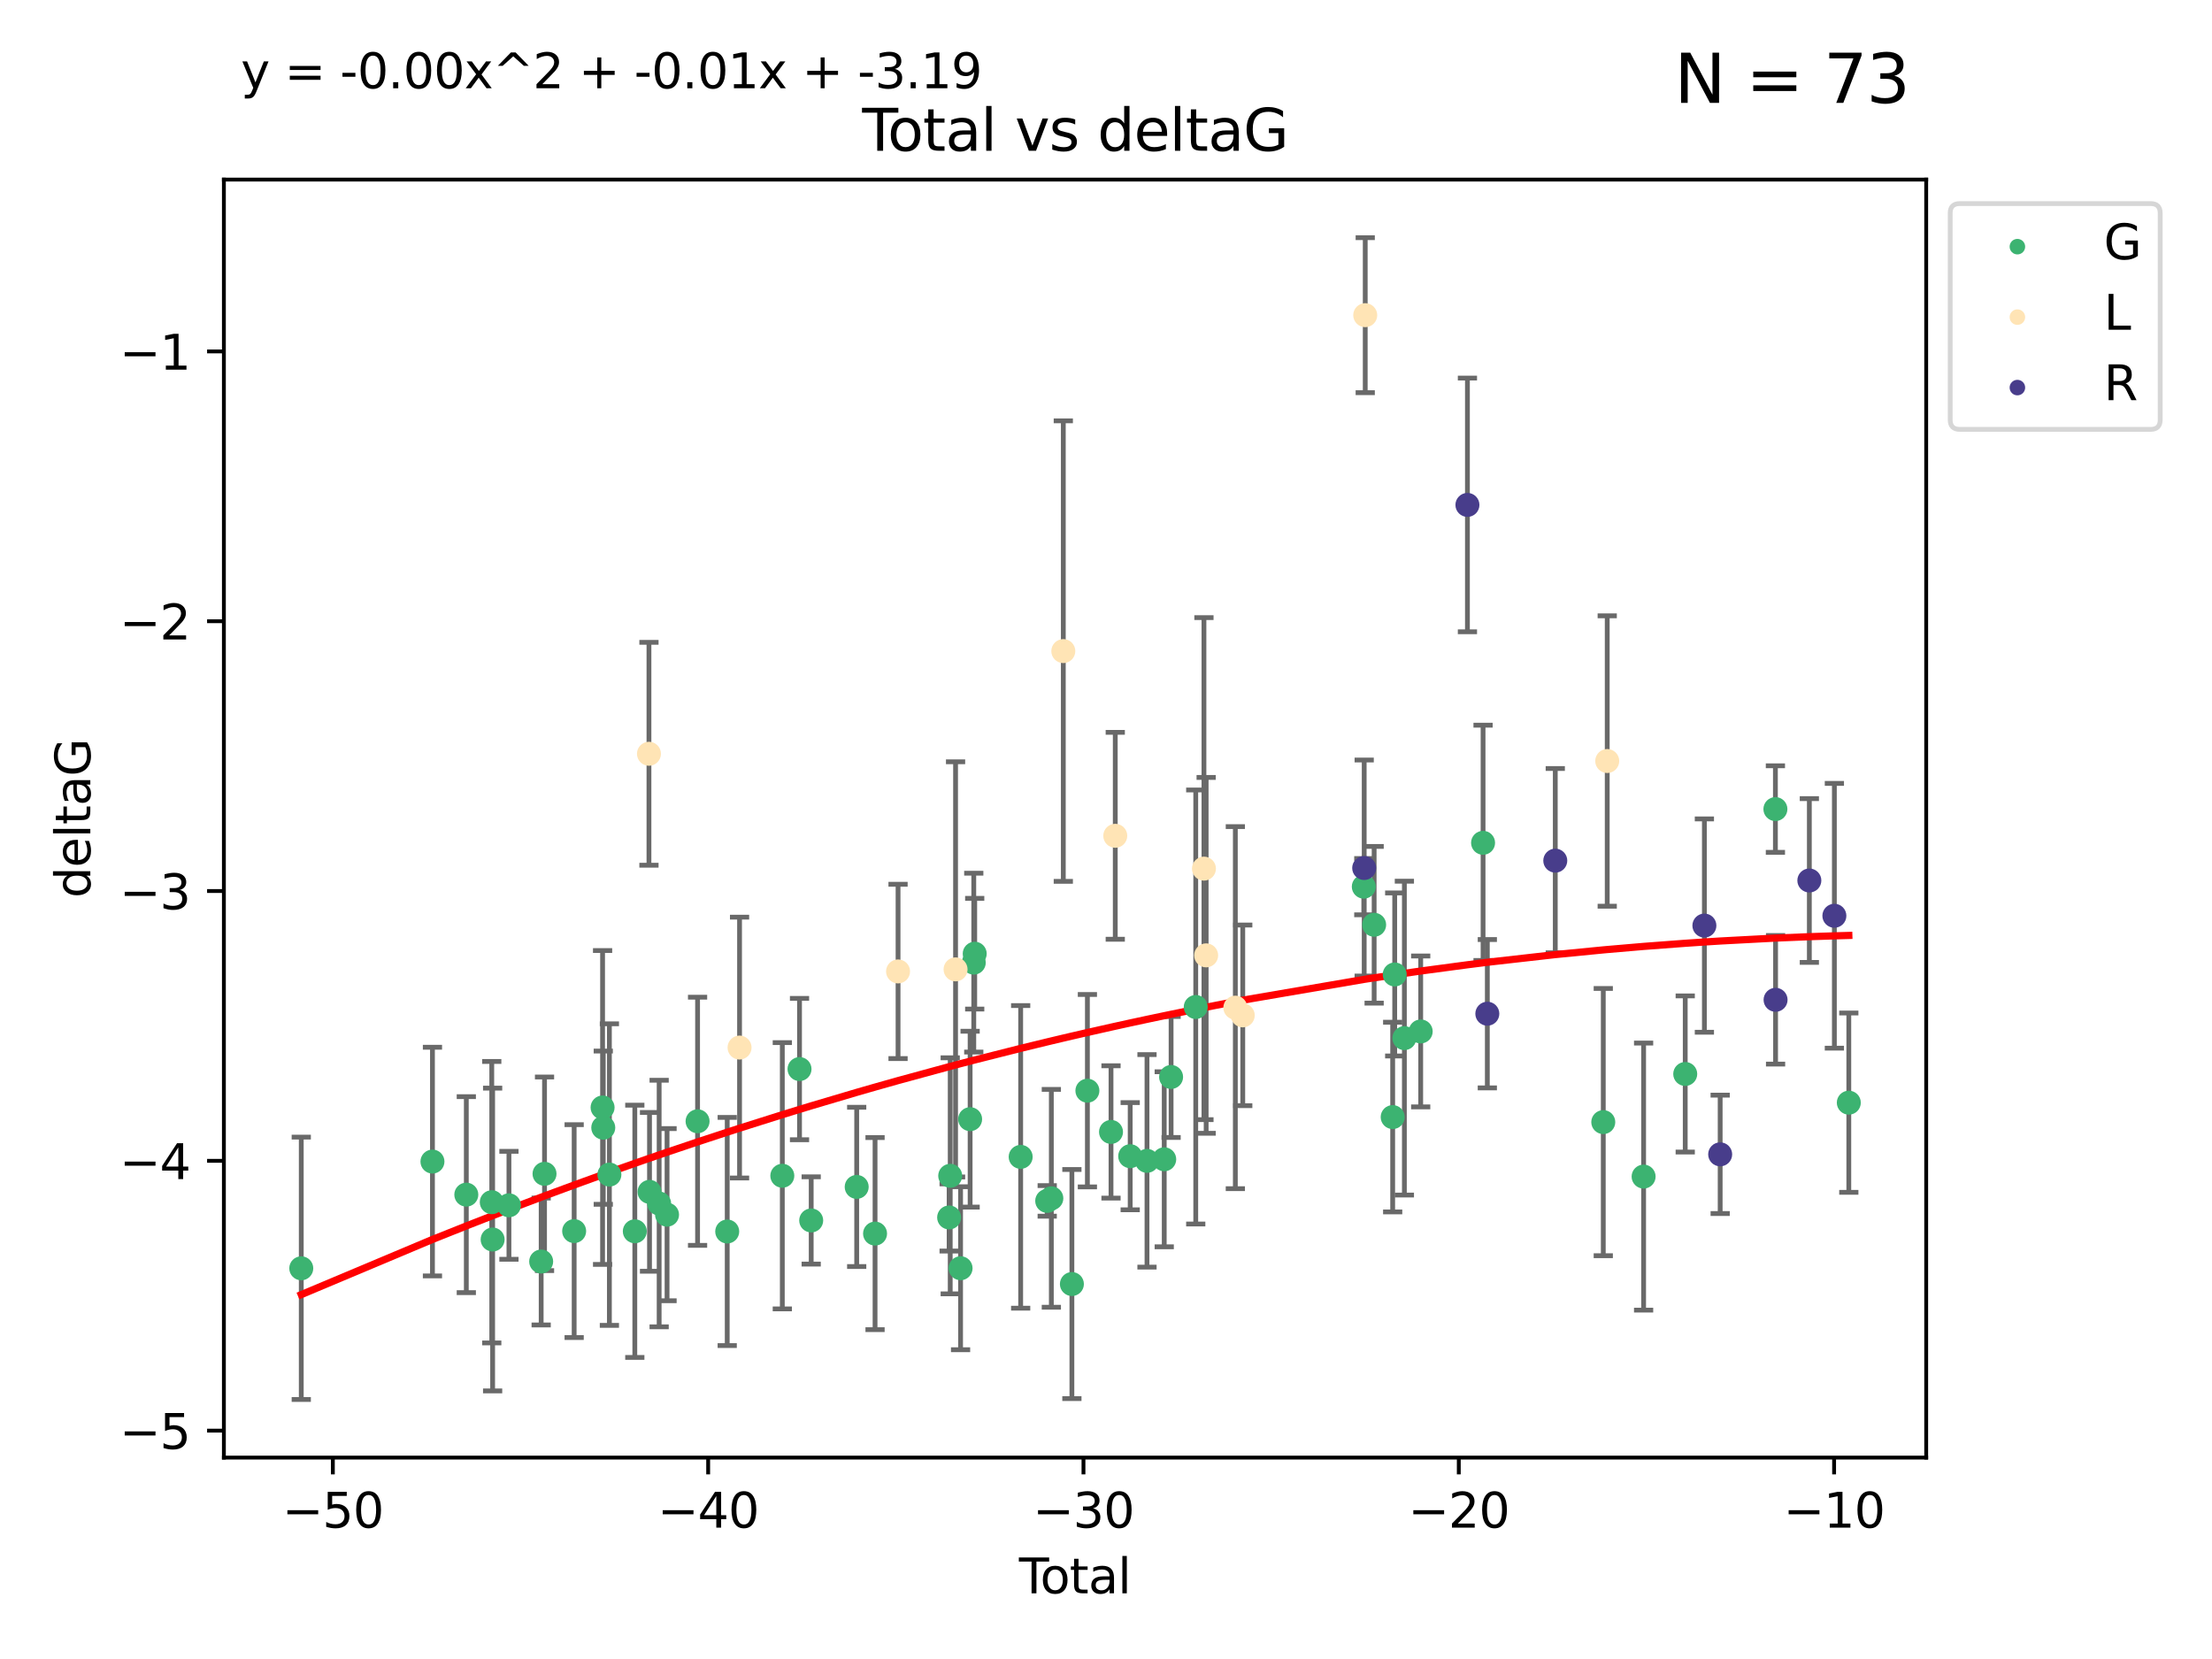 <?xml version="1.0" encoding="utf-8" standalone="no"?>
<!DOCTYPE svg PUBLIC "-//W3C//DTD SVG 1.1//EN"
  "http://www.w3.org/Graphics/SVG/1.1/DTD/svg11.dtd">
<svg xmlns:xlink="http://www.w3.org/1999/xlink" width="460.8pt" height="345.6pt" viewBox="0 0 460.8 345.6" xmlns="http://www.w3.org/2000/svg" version="1.1">
 <defs>
  <style type="text/css">*{stroke-linejoin: round; stroke-linecap: butt}</style>
 </defs>
 <g id="figure_1">
  <g id="patch_1">
   <path d="M 0 345.6 
L 460.8 345.6 
L 460.8 0 
L 0 0 
z
" style="fill: #ffffff"/>
  </g>
  <g id="axes_1">
   <g id="patch_2">
    <path d="M 46.64 303.64 
L 401.26 303.64 
L 401.26 37.411 
L 46.64 37.411 
z
" style="fill: #ffffff"/>
   </g>
   <g id="PathCollection_1">
    <defs>
     <path id="m599683831f" d="M 0 1.118 
C 0.297 1.118 0.581 1 0.791 0.791 
C 1 0.581 1.118 0.297 1.118 0 
C 1.118 -0.297 1 -0.581 0.791 -0.791 
C 0.581 -1 0.297 -1.118 0 -1.118 
C -0.297 -1.118 -0.581 -1 -0.791 -0.791 
C -1 -0.581 -1.118 -0.297 -1.118 0 
C -1.118 0.297 -1 0.581 -0.791 0.791 
C -0.581 1 -0.297 1.118 0 1.118 
z
" style="stroke: #3cb371"/>
    </defs>
    <g clip-path="url(#p83e2658b0d)">
     <use xlink:href="#m599683831f" x="62.759" y="264.211" style="fill: #3cb371; stroke: #3cb371"/>
     <use xlink:href="#m599683831f" x="90.088" y="241.977" style="fill: #3cb371; stroke: #3cb371"/>
     <use xlink:href="#m599683831f" x="97.141" y="248.867" style="fill: #3cb371; stroke: #3cb371"/>
     <use xlink:href="#m599683831f" x="102.444" y="250.439" style="fill: #3cb371; stroke: #3cb371"/>
     <use xlink:href="#m599683831f" x="102.624" y="258.214" style="fill: #3cb371; stroke: #3cb371"/>
     <use xlink:href="#m599683831f" x="106.022" y="251.085" style="fill: #3cb371; stroke: #3cb371"/>
     <use xlink:href="#m599683831f" x="112.735" y="262.794" style="fill: #3cb371; stroke: #3cb371"/>
     <use xlink:href="#m599683831f" x="113.435" y="244.528" style="fill: #3cb371; stroke: #3cb371"/>
     <use xlink:href="#m599683831f" x="119.607" y="256.46" style="fill: #3cb371; stroke: #3cb371"/>
     <use xlink:href="#m599683831f" x="125.529" y="230.708" style="fill: #3cb371; stroke: #3cb371"/>
     <use xlink:href="#m599683831f" x="125.672" y="234.918" style="fill: #3cb371; stroke: #3cb371"/>
     <use xlink:href="#m599683831f" x="126.948" y="244.688" style="fill: #3cb371; stroke: #3cb371"/>
     <use xlink:href="#m599683831f" x="132.243" y="256.501" style="fill: #3cb371; stroke: #3cb371"/>
     <use xlink:href="#m599683831f" x="135.307" y="248.288" style="fill: #3cb371; stroke: #3cb371"/>
     <use xlink:href="#m599683831f" x="137.313" y="250.718" style="fill: #3cb371; stroke: #3cb371"/>
     <use xlink:href="#m599683831f" x="138.958" y="253.04" style="fill: #3cb371; stroke: #3cb371"/>
     <use xlink:href="#m599683831f" x="145.317" y="233.582" style="fill: #3cb371; stroke: #3cb371"/>
     <use xlink:href="#m599683831f" x="151.493" y="256.544" style="fill: #3cb371; stroke: #3cb371"/>
     <use xlink:href="#m599683831f" x="162.97" y="244.932" style="fill: #3cb371; stroke: #3cb371"/>
     <use xlink:href="#m599683831f" x="166.554" y="222.706" style="fill: #3cb371; stroke: #3cb371"/>
     <use xlink:href="#m599683831f" x="168.987" y="254.242" style="fill: #3cb371; stroke: #3cb371"/>
     <use xlink:href="#m599683831f" x="178.465" y="247.256" style="fill: #3cb371; stroke: #3cb371"/>
     <use xlink:href="#m599683831f" x="182.29" y="256.98" style="fill: #3cb371; stroke: #3cb371"/>
     <use xlink:href="#m599683831f" x="197.722" y="253.618" style="fill: #3cb371; stroke: #3cb371"/>
     <use xlink:href="#m599683831f" x="197.948" y="244.944" style="fill: #3cb371; stroke: #3cb371"/>
     <use xlink:href="#m599683831f" x="200.104" y="264.195" style="fill: #3cb371; stroke: #3cb371"/>
     <use xlink:href="#m599683831f" x="202.094" y="233.143" style="fill: #3cb371; stroke: #3cb371"/>
     <use xlink:href="#m599683831f" x="202.854" y="200.532" style="fill: #3cb371; stroke: #3cb371"/>
     <use xlink:href="#m599683831f" x="203.051" y="198.674" style="fill: #3cb371; stroke: #3cb371"/>
     <use xlink:href="#m599683831f" x="212.624" y="240.998" style="fill: #3cb371; stroke: #3cb371"/>
     <use xlink:href="#m599683831f" x="218.152" y="250.169" style="fill: #3cb371; stroke: #3cb371"/>
     <use xlink:href="#m599683831f" x="219.014" y="249.632" style="fill: #3cb371; stroke: #3cb371"/>
     <use xlink:href="#m599683831f" x="223.296" y="267.488" style="fill: #3cb371; stroke: #3cb371"/>
     <use xlink:href="#m599683831f" x="226.525" y="227.211" style="fill: #3cb371; stroke: #3cb371"/>
     <use xlink:href="#m599683831f" x="231.444" y="235.802" style="fill: #3cb371; stroke: #3cb371"/>
     <use xlink:href="#m599683831f" x="235.441" y="240.857" style="fill: #3cb371; stroke: #3cb371"/>
     <use xlink:href="#m599683831f" x="238.94" y="241.829" style="fill: #3cb371; stroke: #3cb371"/>
     <use xlink:href="#m599683831f" x="242.531" y="241.5" style="fill: #3cb371; stroke: #3cb371"/>
     <use xlink:href="#m599683831f" x="243.96" y="224.353" style="fill: #3cb371; stroke: #3cb371"/>
     <use xlink:href="#m599683831f" x="249.096" y="209.777" style="fill: #3cb371; stroke: #3cb371"/>
     <use xlink:href="#m599683831f" x="284.105" y="184.709" style="fill: #3cb371; stroke: #3cb371"/>
     <use xlink:href="#m599683831f" x="286.259" y="192.646" style="fill: #3cb371; stroke: #3cb371"/>
     <use xlink:href="#m599683831f" x="290.12" y="232.706" style="fill: #3cb371; stroke: #3cb371"/>
     <use xlink:href="#m599683831f" x="290.544" y="202.998" style="fill: #3cb371; stroke: #3cb371"/>
     <use xlink:href="#m599683831f" x="292.558" y="216.26" style="fill: #3cb371; stroke: #3cb371"/>
     <use xlink:href="#m599683831f" x="295.957" y="214.869" style="fill: #3cb371; stroke: #3cb371"/>
     <use xlink:href="#m599683831f" x="308.95" y="175.575" style="fill: #3cb371; stroke: #3cb371"/>
     <use xlink:href="#m599683831f" x="333.992" y="233.754" style="fill: #3cb371; stroke: #3cb371"/>
     <use xlink:href="#m599683831f" x="342.394" y="245.104" style="fill: #3cb371; stroke: #3cb371"/>
     <use xlink:href="#m599683831f" x="351.064" y="223.728" style="fill: #3cb371; stroke: #3cb371"/>
     <use xlink:href="#m599683831f" x="369.849" y="168.546" style="fill: #3cb371; stroke: #3cb371"/>
     <use xlink:href="#m599683831f" x="385.141" y="229.707" style="fill: #3cb371; stroke: #3cb371"/>
    </g>
   </g>
   <g id="PathCollection_2">
    <defs>
     <path id="m08b5e608b4" d="M 0 1.118 
C 0.297 1.118 0.581 1 0.791 0.791 
C 1 0.581 1.118 0.297 1.118 0 
C 1.118 -0.297 1 -0.581 0.791 -0.791 
C 0.581 -1 0.297 -1.118 0 -1.118 
C -0.297 -1.118 -0.581 -1 -0.791 -0.791 
C -1 -0.581 -1.118 -0.297 -1.118 0 
C -1.118 0.297 -1 0.581 -0.791 0.791 
C -0.581 1 -0.297 1.118 0 1.118 
z
" style="stroke: #ffe4b5"/>
    </defs>
    <g clip-path="url(#p83e2658b0d)">
     <use xlink:href="#m08b5e608b4" x="135.189" y="157.025" style="fill: #ffe4b5; stroke: #ffe4b5"/>
     <use xlink:href="#m08b5e608b4" x="154.063" y="218.228" style="fill: #ffe4b5; stroke: #ffe4b5"/>
     <use xlink:href="#m08b5e608b4" x="187.081" y="202.366" style="fill: #ffe4b5; stroke: #ffe4b5"/>
     <use xlink:href="#m08b5e608b4" x="199.062" y="201.939" style="fill: #ffe4b5; stroke: #ffe4b5"/>
     <use xlink:href="#m08b5e608b4" x="221.507" y="135.635" style="fill: #ffe4b5; stroke: #ffe4b5"/>
     <use xlink:href="#m08b5e608b4" x="232.33" y="174.111" style="fill: #ffe4b5; stroke: #ffe4b5"/>
     <use xlink:href="#m08b5e608b4" x="250.804" y="180.95" style="fill: #ffe4b5; stroke: #ffe4b5"/>
     <use xlink:href="#m08b5e608b4" x="251.264" y="199.02" style="fill: #ffe4b5; stroke: #ffe4b5"/>
     <use xlink:href="#m08b5e608b4" x="257.344" y="209.912" style="fill: #ffe4b5; stroke: #ffe4b5"/>
     <use xlink:href="#m08b5e608b4" x="258.889" y="211.518" style="fill: #ffe4b5; stroke: #ffe4b5"/>
     <use xlink:href="#m08b5e608b4" x="284.403" y="65.657" style="fill: #ffe4b5; stroke: #ffe4b5"/>
     <use xlink:href="#m08b5e608b4" x="334.815" y="158.534" style="fill: #ffe4b5; stroke: #ffe4b5"/>
    </g>
   </g>
   <g id="PathCollection_3">
    <defs>
     <path id="m344258506e" d="M 0 1.118 
C 0.297 1.118 0.581 1 0.791 0.791 
C 1 0.581 1.118 0.297 1.118 0 
C 1.118 -0.297 1 -0.581 0.791 -0.791 
C 0.581 -1 0.297 -1.118 0 -1.118 
C -0.297 -1.118 -0.581 -1 -0.791 -0.791 
C -1 -0.581 -1.118 -0.297 -1.118 0 
C -1.118 0.297 -1 0.581 -0.791 0.791 
C -0.581 1 -0.297 1.118 0 1.118 
z
" style="stroke: #483d8b"/>
    </defs>
    <g clip-path="url(#p83e2658b0d)">
     <use xlink:href="#m344258506e" x="284.186" y="180.82" style="fill: #483d8b; stroke: #483d8b"/>
     <use xlink:href="#m344258506e" x="305.692" y="105.183" style="fill: #483d8b; stroke: #483d8b"/>
     <use xlink:href="#m344258506e" x="309.838" y="211.175" style="fill: #483d8b; stroke: #483d8b"/>
     <use xlink:href="#m344258506e" x="323.993" y="179.288" style="fill: #483d8b; stroke: #483d8b"/>
     <use xlink:href="#m344258506e" x="355.055" y="192.814" style="fill: #483d8b; stroke: #483d8b"/>
     <use xlink:href="#m344258506e" x="358.343" y="240.47" style="fill: #483d8b; stroke: #483d8b"/>
     <use xlink:href="#m344258506e" x="369.885" y="208.278" style="fill: #483d8b; stroke: #483d8b"/>
     <use xlink:href="#m344258506e" x="376.92" y="183.424" style="fill: #483d8b; stroke: #483d8b"/>
     <use xlink:href="#m344258506e" x="382.134" y="190.772" style="fill: #483d8b; stroke: #483d8b"/>
    </g>
   </g>
   <g id="matplotlib.axis_1">
    <g id="xtick_1">
     <g id="line2d_1">
      <defs>
       <path id="mc25643f99a" d="M 0 0 
L 0 3.5 
" style="stroke: #000000; stroke-width: 0.8"/>
      </defs>
      <g>
       <use xlink:href="#mc25643f99a" x="69.339" y="303.64" style="stroke: #000000; stroke-width: 0.8"/>
      </g>
     </g>
     <g id="text_1">
      <!-- −50 -->
      <g transform="translate(58.787 318.238)scale(0.1 -0.1)">
       <defs>
        <path id="DejaVuSans-2212" d="M 678 2272 
L 4684 2272 
L 4684 1741 
L 678 1741 
L 678 2272 
z
" transform="scale(0.016)"/>
        <path id="DejaVuSans-35" d="M 691 4666 
L 3169 4666 
L 3169 4134 
L 1269 4134 
L 1269 2991 
Q 1406 3038 1543 3061 
Q 1681 3084 1819 3084 
Q 2600 3084 3056 2656 
Q 3513 2228 3513 1497 
Q 3513 744 3044 326 
Q 2575 -91 1722 -91 
Q 1428 -91 1123 -41 
Q 819 9 494 109 
L 494 744 
Q 775 591 1075 516 
Q 1375 441 1709 441 
Q 2250 441 2565 725 
Q 2881 1009 2881 1497 
Q 2881 1984 2565 2268 
Q 2250 2553 1709 2553 
Q 1456 2553 1204 2497 
Q 953 2441 691 2322 
L 691 4666 
z
" transform="scale(0.016)"/>
        <path id="DejaVuSans-30" d="M 2034 4250 
Q 1547 4250 1301 3770 
Q 1056 3291 1056 2328 
Q 1056 1369 1301 889 
Q 1547 409 2034 409 
Q 2525 409 2770 889 
Q 3016 1369 3016 2328 
Q 3016 3291 2770 3770 
Q 2525 4250 2034 4250 
z
M 2034 4750 
Q 2819 4750 3233 4129 
Q 3647 3509 3647 2328 
Q 3647 1150 3233 529 
Q 2819 -91 2034 -91 
Q 1250 -91 836 529 
Q 422 1150 422 2328 
Q 422 3509 836 4129 
Q 1250 4750 2034 4750 
z
" transform="scale(0.016)"/>
       </defs>
       <use xlink:href="#DejaVuSans-2212"/>
       <use xlink:href="#DejaVuSans-35" x="83.789"/>
       <use xlink:href="#DejaVuSans-30" x="147.412"/>
      </g>
     </g>
    </g>
    <g id="xtick_2">
     <g id="line2d_2">
      <g>
       <use xlink:href="#mc25643f99a" x="147.523" y="303.64" style="stroke: #000000; stroke-width: 0.8"/>
      </g>
     </g>
     <g id="text_2">
      <!-- −40 -->
      <g transform="translate(136.971 318.238)scale(0.1 -0.1)">
       <defs>
        <path id="DejaVuSans-34" d="M 2419 4116 
L 825 1625 
L 2419 1625 
L 2419 4116 
z
M 2253 4666 
L 3047 4666 
L 3047 1625 
L 3713 1625 
L 3713 1100 
L 3047 1100 
L 3047 0 
L 2419 0 
L 2419 1100 
L 313 1100 
L 313 1709 
L 2253 4666 
z
" transform="scale(0.016)"/>
       </defs>
       <use xlink:href="#DejaVuSans-2212"/>
       <use xlink:href="#DejaVuSans-34" x="83.789"/>
       <use xlink:href="#DejaVuSans-30" x="147.412"/>
      </g>
     </g>
    </g>
    <g id="xtick_3">
     <g id="line2d_3">
      <g>
       <use xlink:href="#mc25643f99a" x="225.708" y="303.64" style="stroke: #000000; stroke-width: 0.8"/>
      </g>
     </g>
     <g id="text_3">
      <!-- −30 -->
      <g transform="translate(215.155 318.238)scale(0.1 -0.1)">
       <defs>
        <path id="DejaVuSans-33" d="M 2597 2516 
Q 3050 2419 3304 2112 
Q 3559 1806 3559 1356 
Q 3559 666 3084 287 
Q 2609 -91 1734 -91 
Q 1441 -91 1130 -33 
Q 819 25 488 141 
L 488 750 
Q 750 597 1062 519 
Q 1375 441 1716 441 
Q 2309 441 2620 675 
Q 2931 909 2931 1356 
Q 2931 1769 2642 2001 
Q 2353 2234 1838 2234 
L 1294 2234 
L 1294 2753 
L 1863 2753 
Q 2328 2753 2575 2939 
Q 2822 3125 2822 3475 
Q 2822 3834 2567 4026 
Q 2313 4219 1838 4219 
Q 1578 4219 1281 4162 
Q 984 4106 628 3988 
L 628 4550 
Q 988 4650 1302 4700 
Q 1616 4750 1894 4750 
Q 2613 4750 3031 4423 
Q 3450 4097 3450 3541 
Q 3450 3153 3228 2886 
Q 3006 2619 2597 2516 
z
" transform="scale(0.016)"/>
       </defs>
       <use xlink:href="#DejaVuSans-2212"/>
       <use xlink:href="#DejaVuSans-33" x="83.789"/>
       <use xlink:href="#DejaVuSans-30" x="147.412"/>
      </g>
     </g>
    </g>
    <g id="xtick_4">
     <g id="line2d_4">
      <g>
       <use xlink:href="#mc25643f99a" x="303.892" y="303.64" style="stroke: #000000; stroke-width: 0.8"/>
      </g>
     </g>
     <g id="text_4">
      <!-- −20 -->
      <g transform="translate(293.34 318.238)scale(0.1 -0.1)">
       <defs>
        <path id="DejaVuSans-32" d="M 1228 531 
L 3431 531 
L 3431 0 
L 469 0 
L 469 531 
Q 828 903 1448 1529 
Q 2069 2156 2228 2338 
Q 2531 2678 2651 2914 
Q 2772 3150 2772 3378 
Q 2772 3750 2511 3984 
Q 2250 4219 1831 4219 
Q 1534 4219 1204 4116 
Q 875 4013 500 3803 
L 500 4441 
Q 881 4594 1212 4672 
Q 1544 4750 1819 4750 
Q 2544 4750 2975 4387 
Q 3406 4025 3406 3419 
Q 3406 3131 3298 2873 
Q 3191 2616 2906 2266 
Q 2828 2175 2409 1742 
Q 1991 1309 1228 531 
z
" transform="scale(0.016)"/>
       </defs>
       <use xlink:href="#DejaVuSans-2212"/>
       <use xlink:href="#DejaVuSans-32" x="83.789"/>
       <use xlink:href="#DejaVuSans-30" x="147.412"/>
      </g>
     </g>
    </g>
    <g id="xtick_5">
     <g id="line2d_5">
      <g>
       <use xlink:href="#mc25643f99a" x="382.076" y="303.64" style="stroke: #000000; stroke-width: 0.8"/>
      </g>
     </g>
     <g id="text_5">
      <!-- −10 -->
      <g transform="translate(371.524 318.238)scale(0.1 -0.1)">
       <defs>
        <path id="DejaVuSans-31" d="M 794 531 
L 1825 531 
L 1825 4091 
L 703 3866 
L 703 4441 
L 1819 4666 
L 2450 4666 
L 2450 531 
L 3481 531 
L 3481 0 
L 794 0 
L 794 531 
z
" transform="scale(0.016)"/>
       </defs>
       <use xlink:href="#DejaVuSans-2212"/>
       <use xlink:href="#DejaVuSans-31" x="83.789"/>
       <use xlink:href="#DejaVuSans-30" x="147.412"/>
      </g>
     </g>
    </g>
    <g id="text_6">
     <!-- Total -->
     <g transform="translate(212.273 331.917)scale(0.1 -0.1)">
      <defs>
       <path id="DejaVuSans-54" d="M -19 4666 
L 3928 4666 
L 3928 4134 
L 2272 4134 
L 2272 0 
L 1638 0 
L 1638 4134 
L -19 4134 
L -19 4666 
z
" transform="scale(0.016)"/>
       <path id="DejaVuSans-6f" d="M 1959 3097 
Q 1497 3097 1228 2736 
Q 959 2375 959 1747 
Q 959 1119 1226 758 
Q 1494 397 1959 397 
Q 2419 397 2687 759 
Q 2956 1122 2956 1747 
Q 2956 2369 2687 2733 
Q 2419 3097 1959 3097 
z
M 1959 3584 
Q 2709 3584 3137 3096 
Q 3566 2609 3566 1747 
Q 3566 888 3137 398 
Q 2709 -91 1959 -91 
Q 1206 -91 779 398 
Q 353 888 353 1747 
Q 353 2609 779 3096 
Q 1206 3584 1959 3584 
z
" transform="scale(0.016)"/>
       <path id="DejaVuSans-74" d="M 1172 4494 
L 1172 3500 
L 2356 3500 
L 2356 3053 
L 1172 3053 
L 1172 1153 
Q 1172 725 1289 603 
Q 1406 481 1766 481 
L 2356 481 
L 2356 0 
L 1766 0 
Q 1100 0 847 248 
Q 594 497 594 1153 
L 594 3053 
L 172 3053 
L 172 3500 
L 594 3500 
L 594 4494 
L 1172 4494 
z
" transform="scale(0.016)"/>
       <path id="DejaVuSans-61" d="M 2194 1759 
Q 1497 1759 1228 1600 
Q 959 1441 959 1056 
Q 959 750 1161 570 
Q 1363 391 1709 391 
Q 2188 391 2477 730 
Q 2766 1069 2766 1631 
L 2766 1759 
L 2194 1759 
z
M 3341 1997 
L 3341 0 
L 2766 0 
L 2766 531 
Q 2569 213 2275 61 
Q 1981 -91 1556 -91 
Q 1019 -91 701 211 
Q 384 513 384 1019 
Q 384 1609 779 1909 
Q 1175 2209 1959 2209 
L 2766 2209 
L 2766 2266 
Q 2766 2663 2505 2880 
Q 2244 3097 1772 3097 
Q 1472 3097 1187 3025 
Q 903 2953 641 2809 
L 641 3341 
Q 956 3463 1253 3523 
Q 1550 3584 1831 3584 
Q 2591 3584 2966 3190 
Q 3341 2797 3341 1997 
z
" transform="scale(0.016)"/>
       <path id="DejaVuSans-6c" d="M 603 4863 
L 1178 4863 
L 1178 0 
L 603 0 
L 603 4863 
z
" transform="scale(0.016)"/>
      </defs>
      <use xlink:href="#DejaVuSans-54"/>
      <use xlink:href="#DejaVuSans-6f" x="44.084"/>
      <use xlink:href="#DejaVuSans-74" x="105.266"/>
      <use xlink:href="#DejaVuSans-61" x="144.475"/>
      <use xlink:href="#DejaVuSans-6c" x="205.754"/>
     </g>
    </g>
   </g>
   <g id="matplotlib.axis_2">
    <g id="ytick_1">
     <g id="line2d_6">
      <defs>
       <path id="m1ccd5dbe09" d="M 0 0 
L -3.5 0 
" style="stroke: #000000; stroke-width: 0.8"/>
      </defs>
      <g>
       <use xlink:href="#m1ccd5dbe09" x="46.64" y="298.025" style="stroke: #000000; stroke-width: 0.8"/>
      </g>
     </g>
     <g id="text_7">
      <!-- −5 -->
      <g transform="translate(24.898 301.824)scale(0.1 -0.1)">
       <use xlink:href="#DejaVuSans-2212"/>
       <use xlink:href="#DejaVuSans-35" x="83.789"/>
      </g>
     </g>
    </g>
    <g id="ytick_2">
     <g id="line2d_7">
      <g>
       <use xlink:href="#m1ccd5dbe09" x="46.64" y="241.82" style="stroke: #000000; stroke-width: 0.8"/>
      </g>
     </g>
     <g id="text_8">
      <!-- −4 -->
      <g transform="translate(24.898 245.619)scale(0.1 -0.1)">
       <use xlink:href="#DejaVuSans-2212"/>
       <use xlink:href="#DejaVuSans-34" x="83.789"/>
      </g>
     </g>
    </g>
    <g id="ytick_3">
     <g id="line2d_8">
      <g>
       <use xlink:href="#m1ccd5dbe09" x="46.64" y="185.616" style="stroke: #000000; stroke-width: 0.8"/>
      </g>
     </g>
     <g id="text_9">
      <!-- −3 -->
      <g transform="translate(24.898 189.415)scale(0.1 -0.1)">
       <use xlink:href="#DejaVuSans-2212"/>
       <use xlink:href="#DejaVuSans-33" x="83.789"/>
      </g>
     </g>
    </g>
    <g id="ytick_4">
     <g id="line2d_9">
      <g>
       <use xlink:href="#m1ccd5dbe09" x="46.64" y="129.411" style="stroke: #000000; stroke-width: 0.8"/>
      </g>
     </g>
     <g id="text_10">
      <!-- −2 -->
      <g transform="translate(24.898 133.21)scale(0.1 -0.1)">
       <use xlink:href="#DejaVuSans-2212"/>
       <use xlink:href="#DejaVuSans-32" x="83.789"/>
      </g>
     </g>
    </g>
    <g id="ytick_5">
     <g id="line2d_10">
      <g>
       <use xlink:href="#m1ccd5dbe09" x="46.64" y="73.207" style="stroke: #000000; stroke-width: 0.8"/>
      </g>
     </g>
     <g id="text_11">
      <!-- −1 -->
      <g transform="translate(24.898 77.006)scale(0.1 -0.1)">
       <use xlink:href="#DejaVuSans-2212"/>
       <use xlink:href="#DejaVuSans-31" x="83.789"/>
      </g>
     </g>
    </g>
    <g id="text_12">
     <!-- deltaG -->
     <g transform="translate(18.818 187.064)rotate(-90)scale(0.1 -0.1)">
      <defs>
       <path id="DejaVuSans-64" d="M 2906 2969 
L 2906 4863 
L 3481 4863 
L 3481 0 
L 2906 0 
L 2906 525 
Q 2725 213 2448 61 
Q 2172 -91 1784 -91 
Q 1150 -91 751 415 
Q 353 922 353 1747 
Q 353 2572 751 3078 
Q 1150 3584 1784 3584 
Q 2172 3584 2448 3432 
Q 2725 3281 2906 2969 
z
M 947 1747 
Q 947 1113 1208 752 
Q 1469 391 1925 391 
Q 2381 391 2643 752 
Q 2906 1113 2906 1747 
Q 2906 2381 2643 2742 
Q 2381 3103 1925 3103 
Q 1469 3103 1208 2742 
Q 947 2381 947 1747 
z
" transform="scale(0.016)"/>
       <path id="DejaVuSans-65" d="M 3597 1894 
L 3597 1613 
L 953 1613 
Q 991 1019 1311 708 
Q 1631 397 2203 397 
Q 2534 397 2845 478 
Q 3156 559 3463 722 
L 3463 178 
Q 3153 47 2828 -22 
Q 2503 -91 2169 -91 
Q 1331 -91 842 396 
Q 353 884 353 1716 
Q 353 2575 817 3079 
Q 1281 3584 2069 3584 
Q 2775 3584 3186 3129 
Q 3597 2675 3597 1894 
z
M 3022 2063 
Q 3016 2534 2758 2815 
Q 2500 3097 2075 3097 
Q 1594 3097 1305 2825 
Q 1016 2553 972 2059 
L 3022 2063 
z
" transform="scale(0.016)"/>
       <path id="DejaVuSans-47" d="M 3809 666 
L 3809 1919 
L 2778 1919 
L 2778 2438 
L 4434 2438 
L 4434 434 
Q 4069 175 3628 42 
Q 3188 -91 2688 -91 
Q 1594 -91 976 548 
Q 359 1188 359 2328 
Q 359 3472 976 4111 
Q 1594 4750 2688 4750 
Q 3144 4750 3555 4637 
Q 3966 4525 4313 4306 
L 4313 3634 
Q 3963 3931 3569 4081 
Q 3175 4231 2741 4231 
Q 1884 4231 1454 3753 
Q 1025 3275 1025 2328 
Q 1025 1384 1454 906 
Q 1884 428 2741 428 
Q 3075 428 3337 486 
Q 3600 544 3809 666 
z
" transform="scale(0.016)"/>
      </defs>
      <use xlink:href="#DejaVuSans-64"/>
      <use xlink:href="#DejaVuSans-65" x="63.477"/>
      <use xlink:href="#DejaVuSans-6c" x="125"/>
      <use xlink:href="#DejaVuSans-74" x="152.783"/>
      <use xlink:href="#DejaVuSans-61" x="191.992"/>
      <use xlink:href="#DejaVuSans-47" x="253.271"/>
     </g>
    </g>
   </g>
   <g id="LineCollection_1">
    <path d="M 62.759 291.539 
L 62.759 236.883 
" clip-path="url(#p83e2658b0d)" style="fill: none; stroke: #696969"/>
    <path d="M 90.088 265.793 
L 90.088 218.161 
" clip-path="url(#p83e2658b0d)" style="fill: none; stroke: #696969"/>
    <path d="M 97.141 269.281 
L 97.141 228.452 
" clip-path="url(#p83e2658b0d)" style="fill: none; stroke: #696969"/>
    <path d="M 102.444 279.753 
L 102.444 221.124 
" clip-path="url(#p83e2658b0d)" style="fill: none; stroke: #696969"/>
    <path d="M 102.624 289.751 
L 102.624 226.677 
" clip-path="url(#p83e2658b0d)" style="fill: none; stroke: #696969"/>
    <path d="M 106.022 262.33 
L 106.022 239.841 
" clip-path="url(#p83e2658b0d)" style="fill: none; stroke: #696969"/>
    <path d="M 112.735 276.015 
L 112.735 249.574 
" clip-path="url(#p83e2658b0d)" style="fill: none; stroke: #696969"/>
    <path d="M 113.435 264.693 
L 113.435 224.362 
" clip-path="url(#p83e2658b0d)" style="fill: none; stroke: #696969"/>
    <path d="M 119.607 278.634 
L 119.607 234.286 
" clip-path="url(#p83e2658b0d)" style="fill: none; stroke: #696969"/>
    <path d="M 125.529 263.399 
L 125.529 198.017 
" clip-path="url(#p83e2658b0d)" style="fill: none; stroke: #696969"/>
    <path d="M 125.672 250.882 
L 125.672 218.955 
" clip-path="url(#p83e2658b0d)" style="fill: none; stroke: #696969"/>
    <path d="M 126.948 276.098 
L 126.948 213.277 
" clip-path="url(#p83e2658b0d)" style="fill: none; stroke: #696969"/>
    <path d="M 132.243 282.774 
L 132.243 230.227 
" clip-path="url(#p83e2658b0d)" style="fill: none; stroke: #696969"/>
    <path d="M 135.307 264.827 
L 135.307 231.749 
" clip-path="url(#p83e2658b0d)" style="fill: none; stroke: #696969"/>
    <path d="M 137.313 276.399 
L 137.313 225.037 
" clip-path="url(#p83e2658b0d)" style="fill: none; stroke: #696969"/>
    <path d="M 138.958 270.972 
L 138.958 235.108 
" clip-path="url(#p83e2658b0d)" style="fill: none; stroke: #696969"/>
    <path d="M 145.317 259.432 
L 145.317 207.732 
" clip-path="url(#p83e2658b0d)" style="fill: none; stroke: #696969"/>
    <path d="M 151.493 280.306 
L 151.493 232.782 
" clip-path="url(#p83e2658b0d)" style="fill: none; stroke: #696969"/>
    <path d="M 162.97 272.666 
L 162.97 217.197 
" clip-path="url(#p83e2658b0d)" style="fill: none; stroke: #696969"/>
    <path d="M 166.554 237.43 
L 166.554 207.982 
" clip-path="url(#p83e2658b0d)" style="fill: none; stroke: #696969"/>
    <path d="M 168.987 263.33 
L 168.987 245.154 
" clip-path="url(#p83e2658b0d)" style="fill: none; stroke: #696969"/>
    <path d="M 178.465 263.844 
L 178.465 230.668 
" clip-path="url(#p83e2658b0d)" style="fill: none; stroke: #696969"/>
    <path d="M 182.29 276.986 
L 182.29 236.974 
" clip-path="url(#p83e2658b0d)" style="fill: none; stroke: #696969"/>
    <path d="M 197.722 260.616 
L 197.722 246.62 
" clip-path="url(#p83e2658b0d)" style="fill: none; stroke: #696969"/>
    <path d="M 197.948 269.529 
L 197.948 220.359 
" clip-path="url(#p83e2658b0d)" style="fill: none; stroke: #696969"/>
    <path d="M 200.104 281.174 
L 200.104 247.216 
" clip-path="url(#p83e2658b0d)" style="fill: none; stroke: #696969"/>
    <path d="M 202.094 251.462 
L 202.094 214.823 
" clip-path="url(#p83e2658b0d)" style="fill: none; stroke: #696969"/>
    <path d="M 202.854 219.162 
L 202.854 181.902 
" clip-path="url(#p83e2658b0d)" style="fill: none; stroke: #696969"/>
    <path d="M 203.051 210.202 
L 203.051 187.145 
" clip-path="url(#p83e2658b0d)" style="fill: none; stroke: #696969"/>
    <path d="M 212.624 272.518 
L 212.624 209.478 
" clip-path="url(#p83e2658b0d)" style="fill: none; stroke: #696969"/>
    <path d="M 218.152 253.352 
L 218.152 246.986 
" clip-path="url(#p83e2658b0d)" style="fill: none; stroke: #696969"/>
    <path d="M 219.014 272.322 
L 219.014 226.942 
" clip-path="url(#p83e2658b0d)" style="fill: none; stroke: #696969"/>
    <path d="M 223.296 291.352 
L 223.296 243.624 
" clip-path="url(#p83e2658b0d)" style="fill: none; stroke: #696969"/>
    <path d="M 226.525 247.256 
L 226.525 207.167 
" clip-path="url(#p83e2658b0d)" style="fill: none; stroke: #696969"/>
    <path d="M 231.444 249.585 
L 231.444 222.019 
" clip-path="url(#p83e2658b0d)" style="fill: none; stroke: #696969"/>
    <path d="M 235.441 252.021 
L 235.441 229.693 
" clip-path="url(#p83e2658b0d)" style="fill: none; stroke: #696969"/>
    <path d="M 238.94 263.966 
L 238.94 219.693 
" clip-path="url(#p83e2658b0d)" style="fill: none; stroke: #696969"/>
    <path d="M 242.531 259.732 
L 242.531 223.267 
" clip-path="url(#p83e2658b0d)" style="fill: none; stroke: #696969"/>
    <path d="M 243.96 236.958 
L 243.96 211.748 
" clip-path="url(#p83e2658b0d)" style="fill: none; stroke: #696969"/>
    <path d="M 249.096 254.983 
L 249.096 164.571 
" clip-path="url(#p83e2658b0d)" style="fill: none; stroke: #696969"/>
    <path d="M 284.105 190.571 
L 284.105 178.847 
" clip-path="url(#p83e2658b0d)" style="fill: none; stroke: #696969"/>
    <path d="M 286.259 208.968 
L 286.259 176.323 
" clip-path="url(#p83e2658b0d)" style="fill: none; stroke: #696969"/>
    <path d="M 290.12 252.462 
L 290.12 212.95 
" clip-path="url(#p83e2658b0d)" style="fill: none; stroke: #696969"/>
    <path d="M 290.544 219.98 
L 290.544 186.016 
" clip-path="url(#p83e2658b0d)" style="fill: none; stroke: #696969"/>
    <path d="M 292.558 248.948 
L 292.558 183.571 
" clip-path="url(#p83e2658b0d)" style="fill: none; stroke: #696969"/>
    <path d="M 295.957 230.585 
L 295.957 199.152 
" clip-path="url(#p83e2658b0d)" style="fill: none; stroke: #696969"/>
    <path d="M 308.95 200.081 
L 308.95 151.068 
" clip-path="url(#p83e2658b0d)" style="fill: none; stroke: #696969"/>
    <path d="M 333.992 261.587 
L 333.992 205.92 
" clip-path="url(#p83e2658b0d)" style="fill: none; stroke: #696969"/>
    <path d="M 342.394 272.919 
L 342.394 217.29 
" clip-path="url(#p83e2658b0d)" style="fill: none; stroke: #696969"/>
    <path d="M 351.064 239.994 
L 351.064 207.462 
" clip-path="url(#p83e2658b0d)" style="fill: none; stroke: #696969"/>
    <path d="M 369.849 177.561 
L 369.849 159.53 
" clip-path="url(#p83e2658b0d)" style="fill: none; stroke: #696969"/>
    <path d="M 385.141 248.385 
L 385.141 211.029 
" clip-path="url(#p83e2658b0d)" style="fill: none; stroke: #696969"/>
   </g>
   <g id="line2d_11">
    <defs>
     <path id="mfa61623463" d="M 2 0 
L -2 -0 
" style="stroke: #696969"/>
    </defs>
    <g clip-path="url(#p83e2658b0d)">
     <use xlink:href="#mfa61623463" x="62.759" y="291.539" style="fill: #696969; stroke: #696969"/>
     <use xlink:href="#mfa61623463" x="90.088" y="265.793" style="fill: #696969; stroke: #696969"/>
     <use xlink:href="#mfa61623463" x="97.141" y="269.281" style="fill: #696969; stroke: #696969"/>
     <use xlink:href="#mfa61623463" x="102.444" y="279.753" style="fill: #696969; stroke: #696969"/>
     <use xlink:href="#mfa61623463" x="102.624" y="289.751" style="fill: #696969; stroke: #696969"/>
     <use xlink:href="#mfa61623463" x="106.022" y="262.33" style="fill: #696969; stroke: #696969"/>
     <use xlink:href="#mfa61623463" x="112.735" y="276.015" style="fill: #696969; stroke: #696969"/>
     <use xlink:href="#mfa61623463" x="113.435" y="264.693" style="fill: #696969; stroke: #696969"/>
     <use xlink:href="#mfa61623463" x="119.607" y="278.634" style="fill: #696969; stroke: #696969"/>
     <use xlink:href="#mfa61623463" x="125.529" y="263.399" style="fill: #696969; stroke: #696969"/>
     <use xlink:href="#mfa61623463" x="125.672" y="250.882" style="fill: #696969; stroke: #696969"/>
     <use xlink:href="#mfa61623463" x="126.948" y="276.098" style="fill: #696969; stroke: #696969"/>
     <use xlink:href="#mfa61623463" x="132.243" y="282.774" style="fill: #696969; stroke: #696969"/>
     <use xlink:href="#mfa61623463" x="135.307" y="264.827" style="fill: #696969; stroke: #696969"/>
     <use xlink:href="#mfa61623463" x="137.313" y="276.399" style="fill: #696969; stroke: #696969"/>
     <use xlink:href="#mfa61623463" x="138.958" y="270.972" style="fill: #696969; stroke: #696969"/>
     <use xlink:href="#mfa61623463" x="145.317" y="259.432" style="fill: #696969; stroke: #696969"/>
     <use xlink:href="#mfa61623463" x="151.493" y="280.306" style="fill: #696969; stroke: #696969"/>
     <use xlink:href="#mfa61623463" x="162.97" y="272.666" style="fill: #696969; stroke: #696969"/>
     <use xlink:href="#mfa61623463" x="166.554" y="237.43" style="fill: #696969; stroke: #696969"/>
     <use xlink:href="#mfa61623463" x="168.987" y="263.33" style="fill: #696969; stroke: #696969"/>
     <use xlink:href="#mfa61623463" x="178.465" y="263.844" style="fill: #696969; stroke: #696969"/>
     <use xlink:href="#mfa61623463" x="182.29" y="276.986" style="fill: #696969; stroke: #696969"/>
     <use xlink:href="#mfa61623463" x="197.722" y="260.616" style="fill: #696969; stroke: #696969"/>
     <use xlink:href="#mfa61623463" x="197.948" y="269.529" style="fill: #696969; stroke: #696969"/>
     <use xlink:href="#mfa61623463" x="200.104" y="281.174" style="fill: #696969; stroke: #696969"/>
     <use xlink:href="#mfa61623463" x="202.094" y="251.462" style="fill: #696969; stroke: #696969"/>
     <use xlink:href="#mfa61623463" x="202.854" y="219.162" style="fill: #696969; stroke: #696969"/>
     <use xlink:href="#mfa61623463" x="203.051" y="210.202" style="fill: #696969; stroke: #696969"/>
     <use xlink:href="#mfa61623463" x="212.624" y="272.518" style="fill: #696969; stroke: #696969"/>
     <use xlink:href="#mfa61623463" x="218.152" y="253.352" style="fill: #696969; stroke: #696969"/>
     <use xlink:href="#mfa61623463" x="219.014" y="272.322" style="fill: #696969; stroke: #696969"/>
     <use xlink:href="#mfa61623463" x="223.296" y="291.352" style="fill: #696969; stroke: #696969"/>
     <use xlink:href="#mfa61623463" x="226.525" y="247.256" style="fill: #696969; stroke: #696969"/>
     <use xlink:href="#mfa61623463" x="231.444" y="249.585" style="fill: #696969; stroke: #696969"/>
     <use xlink:href="#mfa61623463" x="235.441" y="252.021" style="fill: #696969; stroke: #696969"/>
     <use xlink:href="#mfa61623463" x="238.94" y="263.966" style="fill: #696969; stroke: #696969"/>
     <use xlink:href="#mfa61623463" x="242.531" y="259.732" style="fill: #696969; stroke: #696969"/>
     <use xlink:href="#mfa61623463" x="243.96" y="236.958" style="fill: #696969; stroke: #696969"/>
     <use xlink:href="#mfa61623463" x="249.096" y="254.983" style="fill: #696969; stroke: #696969"/>
     <use xlink:href="#mfa61623463" x="284.105" y="190.571" style="fill: #696969; stroke: #696969"/>
     <use xlink:href="#mfa61623463" x="286.259" y="208.968" style="fill: #696969; stroke: #696969"/>
     <use xlink:href="#mfa61623463" x="290.12" y="252.462" style="fill: #696969; stroke: #696969"/>
     <use xlink:href="#mfa61623463" x="290.544" y="219.98" style="fill: #696969; stroke: #696969"/>
     <use xlink:href="#mfa61623463" x="292.558" y="248.948" style="fill: #696969; stroke: #696969"/>
     <use xlink:href="#mfa61623463" x="295.957" y="230.585" style="fill: #696969; stroke: #696969"/>
     <use xlink:href="#mfa61623463" x="308.95" y="200.081" style="fill: #696969; stroke: #696969"/>
     <use xlink:href="#mfa61623463" x="333.992" y="261.587" style="fill: #696969; stroke: #696969"/>
     <use xlink:href="#mfa61623463" x="342.394" y="272.919" style="fill: #696969; stroke: #696969"/>
     <use xlink:href="#mfa61623463" x="351.064" y="239.994" style="fill: #696969; stroke: #696969"/>
     <use xlink:href="#mfa61623463" x="369.849" y="177.561" style="fill: #696969; stroke: #696969"/>
     <use xlink:href="#mfa61623463" x="385.141" y="248.385" style="fill: #696969; stroke: #696969"/>
    </g>
   </g>
   <g id="line2d_12">
    <g clip-path="url(#p83e2658b0d)">
     <use xlink:href="#mfa61623463" x="62.759" y="236.883" style="fill: #696969; stroke: #696969"/>
     <use xlink:href="#mfa61623463" x="90.088" y="218.161" style="fill: #696969; stroke: #696969"/>
     <use xlink:href="#mfa61623463" x="97.141" y="228.452" style="fill: #696969; stroke: #696969"/>
     <use xlink:href="#mfa61623463" x="102.444" y="221.124" style="fill: #696969; stroke: #696969"/>
     <use xlink:href="#mfa61623463" x="102.624" y="226.677" style="fill: #696969; stroke: #696969"/>
     <use xlink:href="#mfa61623463" x="106.022" y="239.841" style="fill: #696969; stroke: #696969"/>
     <use xlink:href="#mfa61623463" x="112.735" y="249.574" style="fill: #696969; stroke: #696969"/>
     <use xlink:href="#mfa61623463" x="113.435" y="224.362" style="fill: #696969; stroke: #696969"/>
     <use xlink:href="#mfa61623463" x="119.607" y="234.286" style="fill: #696969; stroke: #696969"/>
     <use xlink:href="#mfa61623463" x="125.529" y="198.017" style="fill: #696969; stroke: #696969"/>
     <use xlink:href="#mfa61623463" x="125.672" y="218.955" style="fill: #696969; stroke: #696969"/>
     <use xlink:href="#mfa61623463" x="126.948" y="213.277" style="fill: #696969; stroke: #696969"/>
     <use xlink:href="#mfa61623463" x="132.243" y="230.227" style="fill: #696969; stroke: #696969"/>
     <use xlink:href="#mfa61623463" x="135.307" y="231.749" style="fill: #696969; stroke: #696969"/>
     <use xlink:href="#mfa61623463" x="137.313" y="225.037" style="fill: #696969; stroke: #696969"/>
     <use xlink:href="#mfa61623463" x="138.958" y="235.108" style="fill: #696969; stroke: #696969"/>
     <use xlink:href="#mfa61623463" x="145.317" y="207.732" style="fill: #696969; stroke: #696969"/>
     <use xlink:href="#mfa61623463" x="151.493" y="232.782" style="fill: #696969; stroke: #696969"/>
     <use xlink:href="#mfa61623463" x="162.97" y="217.197" style="fill: #696969; stroke: #696969"/>
     <use xlink:href="#mfa61623463" x="166.554" y="207.982" style="fill: #696969; stroke: #696969"/>
     <use xlink:href="#mfa61623463" x="168.987" y="245.154" style="fill: #696969; stroke: #696969"/>
     <use xlink:href="#mfa61623463" x="178.465" y="230.668" style="fill: #696969; stroke: #696969"/>
     <use xlink:href="#mfa61623463" x="182.29" y="236.974" style="fill: #696969; stroke: #696969"/>
     <use xlink:href="#mfa61623463" x="197.722" y="246.62" style="fill: #696969; stroke: #696969"/>
     <use xlink:href="#mfa61623463" x="197.948" y="220.359" style="fill: #696969; stroke: #696969"/>
     <use xlink:href="#mfa61623463" x="200.104" y="247.216" style="fill: #696969; stroke: #696969"/>
     <use xlink:href="#mfa61623463" x="202.094" y="214.823" style="fill: #696969; stroke: #696969"/>
     <use xlink:href="#mfa61623463" x="202.854" y="181.902" style="fill: #696969; stroke: #696969"/>
     <use xlink:href="#mfa61623463" x="203.051" y="187.145" style="fill: #696969; stroke: #696969"/>
     <use xlink:href="#mfa61623463" x="212.624" y="209.478" style="fill: #696969; stroke: #696969"/>
     <use xlink:href="#mfa61623463" x="218.152" y="246.986" style="fill: #696969; stroke: #696969"/>
     <use xlink:href="#mfa61623463" x="219.014" y="226.942" style="fill: #696969; stroke: #696969"/>
     <use xlink:href="#mfa61623463" x="223.296" y="243.624" style="fill: #696969; stroke: #696969"/>
     <use xlink:href="#mfa61623463" x="226.525" y="207.167" style="fill: #696969; stroke: #696969"/>
     <use xlink:href="#mfa61623463" x="231.444" y="222.019" style="fill: #696969; stroke: #696969"/>
     <use xlink:href="#mfa61623463" x="235.441" y="229.693" style="fill: #696969; stroke: #696969"/>
     <use xlink:href="#mfa61623463" x="238.94" y="219.693" style="fill: #696969; stroke: #696969"/>
     <use xlink:href="#mfa61623463" x="242.531" y="223.267" style="fill: #696969; stroke: #696969"/>
     <use xlink:href="#mfa61623463" x="243.96" y="211.748" style="fill: #696969; stroke: #696969"/>
     <use xlink:href="#mfa61623463" x="249.096" y="164.571" style="fill: #696969; stroke: #696969"/>
     <use xlink:href="#mfa61623463" x="284.105" y="178.847" style="fill: #696969; stroke: #696969"/>
     <use xlink:href="#mfa61623463" x="286.259" y="176.323" style="fill: #696969; stroke: #696969"/>
     <use xlink:href="#mfa61623463" x="290.12" y="212.95" style="fill: #696969; stroke: #696969"/>
     <use xlink:href="#mfa61623463" x="290.544" y="186.016" style="fill: #696969; stroke: #696969"/>
     <use xlink:href="#mfa61623463" x="292.558" y="183.571" style="fill: #696969; stroke: #696969"/>
     <use xlink:href="#mfa61623463" x="295.957" y="199.152" style="fill: #696969; stroke: #696969"/>
     <use xlink:href="#mfa61623463" x="308.95" y="151.068" style="fill: #696969; stroke: #696969"/>
     <use xlink:href="#mfa61623463" x="333.992" y="205.92" style="fill: #696969; stroke: #696969"/>
     <use xlink:href="#mfa61623463" x="342.394" y="217.29" style="fill: #696969; stroke: #696969"/>
     <use xlink:href="#mfa61623463" x="351.064" y="207.462" style="fill: #696969; stroke: #696969"/>
     <use xlink:href="#mfa61623463" x="369.849" y="159.53" style="fill: #696969; stroke: #696969"/>
     <use xlink:href="#mfa61623463" x="385.141" y="211.029" style="fill: #696969; stroke: #696969"/>
    </g>
   </g>
   <g id="LineCollection_2">
    <path d="M 135.189 180.242 
L 135.189 133.809 
" clip-path="url(#p83e2658b0d)" style="fill: none; stroke: #696969"/>
    <path d="M 154.063 245.398 
L 154.063 191.057 
" clip-path="url(#p83e2658b0d)" style="fill: none; stroke: #696969"/>
    <path d="M 187.081 220.521 
L 187.081 184.21 
" clip-path="url(#p83e2658b0d)" style="fill: none; stroke: #696969"/>
    <path d="M 199.062 245.181 
L 199.062 158.697 
" clip-path="url(#p83e2658b0d)" style="fill: none; stroke: #696969"/>
    <path d="M 221.507 183.603 
L 221.507 87.667 
" clip-path="url(#p83e2658b0d)" style="fill: none; stroke: #696969"/>
    <path d="M 232.33 195.66 
L 232.33 152.562 
" clip-path="url(#p83e2658b0d)" style="fill: none; stroke: #696969"/>
    <path d="M 250.804 233.241 
L 250.804 128.659 
" clip-path="url(#p83e2658b0d)" style="fill: none; stroke: #696969"/>
    <path d="M 251.264 236.085 
L 251.264 161.954 
" clip-path="url(#p83e2658b0d)" style="fill: none; stroke: #696969"/>
    <path d="M 257.344 247.624 
L 257.344 172.201 
" clip-path="url(#p83e2658b0d)" style="fill: none; stroke: #696969"/>
    <path d="M 258.889 230.334 
L 258.889 192.702 
" clip-path="url(#p83e2658b0d)" style="fill: none; stroke: #696969"/>
    <path d="M 284.403 81.801 
L 284.403 49.513 
" clip-path="url(#p83e2658b0d)" style="fill: none; stroke: #696969"/>
    <path d="M 334.815 188.781 
L 334.815 128.287 
" clip-path="url(#p83e2658b0d)" style="fill: none; stroke: #696969"/>
   </g>
   <g id="line2d_13">
    <g clip-path="url(#p83e2658b0d)">
     <use xlink:href="#mfa61623463" x="135.189" y="180.242" style="fill: #696969; stroke: #696969"/>
     <use xlink:href="#mfa61623463" x="154.063" y="245.398" style="fill: #696969; stroke: #696969"/>
     <use xlink:href="#mfa61623463" x="187.081" y="220.521" style="fill: #696969; stroke: #696969"/>
     <use xlink:href="#mfa61623463" x="199.062" y="245.181" style="fill: #696969; stroke: #696969"/>
     <use xlink:href="#mfa61623463" x="221.507" y="183.603" style="fill: #696969; stroke: #696969"/>
     <use xlink:href="#mfa61623463" x="232.33" y="195.66" style="fill: #696969; stroke: #696969"/>
     <use xlink:href="#mfa61623463" x="250.804" y="233.241" style="fill: #696969; stroke: #696969"/>
     <use xlink:href="#mfa61623463" x="251.264" y="236.085" style="fill: #696969; stroke: #696969"/>
     <use xlink:href="#mfa61623463" x="257.344" y="247.624" style="fill: #696969; stroke: #696969"/>
     <use xlink:href="#mfa61623463" x="258.889" y="230.334" style="fill: #696969; stroke: #696969"/>
     <use xlink:href="#mfa61623463" x="284.403" y="81.801" style="fill: #696969; stroke: #696969"/>
     <use xlink:href="#mfa61623463" x="334.815" y="188.781" style="fill: #696969; stroke: #696969"/>
    </g>
   </g>
   <g id="line2d_14">
    <g clip-path="url(#p83e2658b0d)">
     <use xlink:href="#mfa61623463" x="135.189" y="133.809" style="fill: #696969; stroke: #696969"/>
     <use xlink:href="#mfa61623463" x="154.063" y="191.057" style="fill: #696969; stroke: #696969"/>
     <use xlink:href="#mfa61623463" x="187.081" y="184.21" style="fill: #696969; stroke: #696969"/>
     <use xlink:href="#mfa61623463" x="199.062" y="158.697" style="fill: #696969; stroke: #696969"/>
     <use xlink:href="#mfa61623463" x="221.507" y="87.667" style="fill: #696969; stroke: #696969"/>
     <use xlink:href="#mfa61623463" x="232.33" y="152.562" style="fill: #696969; stroke: #696969"/>
     <use xlink:href="#mfa61623463" x="250.804" y="128.659" style="fill: #696969; stroke: #696969"/>
     <use xlink:href="#mfa61623463" x="251.264" y="161.954" style="fill: #696969; stroke: #696969"/>
     <use xlink:href="#mfa61623463" x="257.344" y="172.201" style="fill: #696969; stroke: #696969"/>
     <use xlink:href="#mfa61623463" x="258.889" y="192.702" style="fill: #696969; stroke: #696969"/>
     <use xlink:href="#mfa61623463" x="284.403" y="49.513" style="fill: #696969; stroke: #696969"/>
     <use xlink:href="#mfa61623463" x="334.815" y="128.287" style="fill: #696969; stroke: #696969"/>
    </g>
   </g>
   <g id="LineCollection_3">
    <path d="M 284.186 203.32 
L 284.186 158.321 
" clip-path="url(#p83e2658b0d)" style="fill: none; stroke: #696969"/>
    <path d="M 305.692 131.608 
L 305.692 78.757 
" clip-path="url(#p83e2658b0d)" style="fill: none; stroke: #696969"/>
    <path d="M 309.838 226.626 
L 309.838 195.723 
" clip-path="url(#p83e2658b0d)" style="fill: none; stroke: #696969"/>
    <path d="M 323.993 198.479 
L 323.993 160.096 
" clip-path="url(#p83e2658b0d)" style="fill: none; stroke: #696969"/>
    <path d="M 355.055 215.033 
L 355.055 170.595 
" clip-path="url(#p83e2658b0d)" style="fill: none; stroke: #696969"/>
    <path d="M 358.343 252.8 
L 358.343 228.141 
" clip-path="url(#p83e2658b0d)" style="fill: none; stroke: #696969"/>
    <path d="M 369.885 221.667 
L 369.885 194.888 
" clip-path="url(#p83e2658b0d)" style="fill: none; stroke: #696969"/>
    <path d="M 376.92 200.481 
L 376.92 166.368 
" clip-path="url(#p83e2658b0d)" style="fill: none; stroke: #696969"/>
    <path d="M 382.134 218.35 
L 382.134 163.195 
" clip-path="url(#p83e2658b0d)" style="fill: none; stroke: #696969"/>
   </g>
   <g id="line2d_15">
    <g clip-path="url(#p83e2658b0d)">
     <use xlink:href="#mfa61623463" x="284.186" y="203.32" style="fill: #696969; stroke: #696969"/>
     <use xlink:href="#mfa61623463" x="305.692" y="131.608" style="fill: #696969; stroke: #696969"/>
     <use xlink:href="#mfa61623463" x="309.838" y="226.626" style="fill: #696969; stroke: #696969"/>
     <use xlink:href="#mfa61623463" x="323.993" y="198.479" style="fill: #696969; stroke: #696969"/>
     <use xlink:href="#mfa61623463" x="355.055" y="215.033" style="fill: #696969; stroke: #696969"/>
     <use xlink:href="#mfa61623463" x="358.343" y="252.8" style="fill: #696969; stroke: #696969"/>
     <use xlink:href="#mfa61623463" x="369.885" y="221.667" style="fill: #696969; stroke: #696969"/>
     <use xlink:href="#mfa61623463" x="376.92" y="200.481" style="fill: #696969; stroke: #696969"/>
     <use xlink:href="#mfa61623463" x="382.134" y="218.35" style="fill: #696969; stroke: #696969"/>
    </g>
   </g>
   <g id="line2d_16">
    <g clip-path="url(#p83e2658b0d)">
     <use xlink:href="#mfa61623463" x="284.186" y="158.321" style="fill: #696969; stroke: #696969"/>
     <use xlink:href="#mfa61623463" x="305.692" y="78.757" style="fill: #696969; stroke: #696969"/>
     <use xlink:href="#mfa61623463" x="309.838" y="195.723" style="fill: #696969; stroke: #696969"/>
     <use xlink:href="#mfa61623463" x="323.993" y="160.096" style="fill: #696969; stroke: #696969"/>
     <use xlink:href="#mfa61623463" x="355.055" y="170.595" style="fill: #696969; stroke: #696969"/>
     <use xlink:href="#mfa61623463" x="358.343" y="228.141" style="fill: #696969; stroke: #696969"/>
     <use xlink:href="#mfa61623463" x="369.885" y="194.888" style="fill: #696969; stroke: #696969"/>
     <use xlink:href="#mfa61623463" x="376.92" y="166.368" style="fill: #696969; stroke: #696969"/>
     <use xlink:href="#mfa61623463" x="382.134" y="163.195" style="fill: #696969; stroke: #696969"/>
    </g>
   </g>
   <g id="line2d_17">
    <path d="M 62.759 269.691 
L 90.088 258.197 
L 97.141 255.386 
L 102.444 253.314 
L 102.624 253.244 
L 106.022 251.936 
L 112.735 249.395 
L 113.435 249.134 
L 119.607 246.854 
L 125.529 244.713 
L 125.672 244.661 
L 126.948 244.206 
L 132.243 242.339 
L 135.189 241.315 
L 135.307 241.275 
L 137.313 240.584 
L 138.958 240.023 
L 145.317 237.882 
L 151.493 235.852 
L 154.063 235.022 
L 162.97 232.21 
L 166.554 231.107 
L 168.987 230.368 
L 178.465 227.56 
L 182.29 226.46 
L 187.081 225.107 
L 197.722 222.209 
L 197.948 222.149 
L 199.062 221.854 
L 200.104 221.58 
L 202.094 221.06 
L 202.854 220.862 
L 203.051 220.811 
L 212.624 218.392 
L 218.152 217.049 
L 219.014 216.843 
L 221.507 216.253 
L 223.296 215.834 
L 226.525 215.089 
L 231.444 213.979 
L 232.33 213.782 
L 235.441 213.099 
L 238.94 212.346 
L 242.531 211.59 
L 243.96 211.294 
L 249.096 210.25 
L 250.804 209.91 
L 251.264 209.819 
L 257.344 208.644 
L 258.889 208.353 
L 284.105 204.032 
L 284.186 204.02 
L 284.403 203.986 
L 286.259 203.701 
L 290.12 203.122 
L 290.544 203.059 
L 292.558 202.766 
L 295.957 202.282 
L 305.692 200.979 
L 308.95 200.57 
L 309.838 200.461 
L 323.993 198.857 
L 333.992 197.878 
L 334.815 197.804 
L 342.394 197.155 
L 351.064 196.503 
L 355.055 196.235 
L 358.343 196.029 
L 369.849 195.419 
L 369.885 195.418 
L 376.92 195.128 
L 382.134 194.955 
L 385.141 194.87 
" clip-path="url(#p83e2658b0d)" style="fill: none; stroke: #ff0000; stroke-width: 1.5; stroke-linecap: square"/>
   </g>
   <g id="line2d_18">
    <defs>
     <path id="m3c5f4ef90a" d="M 0 2 
C 0.53 2 1.039 1.789 1.414 1.414 
C 1.789 1.039 2 0.53 2 0 
C 2 -0.53 1.789 -1.039 1.414 -1.414 
C 1.039 -1.789 0.53 -2 0 -2 
C -0.53 -2 -1.039 -1.789 -1.414 -1.414 
C -1.789 -1.039 -2 -0.53 -2 0 
C -2 0.53 -1.789 1.039 -1.414 1.414 
C -1.039 1.789 -0.53 2 0 2 
z
" style="stroke: #3cb371"/>
    </defs>
    <g clip-path="url(#p83e2658b0d)">
     <use xlink:href="#m3c5f4ef90a" x="62.759" y="264.211" style="fill: #3cb371; stroke: #3cb371"/>
     <use xlink:href="#m3c5f4ef90a" x="90.088" y="241.977" style="fill: #3cb371; stroke: #3cb371"/>
     <use xlink:href="#m3c5f4ef90a" x="97.141" y="248.867" style="fill: #3cb371; stroke: #3cb371"/>
     <use xlink:href="#m3c5f4ef90a" x="102.444" y="250.439" style="fill: #3cb371; stroke: #3cb371"/>
     <use xlink:href="#m3c5f4ef90a" x="102.624" y="258.214" style="fill: #3cb371; stroke: #3cb371"/>
     <use xlink:href="#m3c5f4ef90a" x="106.022" y="251.085" style="fill: #3cb371; stroke: #3cb371"/>
     <use xlink:href="#m3c5f4ef90a" x="112.735" y="262.794" style="fill: #3cb371; stroke: #3cb371"/>
     <use xlink:href="#m3c5f4ef90a" x="113.435" y="244.528" style="fill: #3cb371; stroke: #3cb371"/>
     <use xlink:href="#m3c5f4ef90a" x="119.607" y="256.46" style="fill: #3cb371; stroke: #3cb371"/>
     <use xlink:href="#m3c5f4ef90a" x="125.529" y="230.708" style="fill: #3cb371; stroke: #3cb371"/>
     <use xlink:href="#m3c5f4ef90a" x="125.672" y="234.918" style="fill: #3cb371; stroke: #3cb371"/>
     <use xlink:href="#m3c5f4ef90a" x="126.948" y="244.688" style="fill: #3cb371; stroke: #3cb371"/>
     <use xlink:href="#m3c5f4ef90a" x="132.243" y="256.501" style="fill: #3cb371; stroke: #3cb371"/>
     <use xlink:href="#m3c5f4ef90a" x="135.307" y="248.288" style="fill: #3cb371; stroke: #3cb371"/>
     <use xlink:href="#m3c5f4ef90a" x="137.313" y="250.718" style="fill: #3cb371; stroke: #3cb371"/>
     <use xlink:href="#m3c5f4ef90a" x="138.958" y="253.04" style="fill: #3cb371; stroke: #3cb371"/>
     <use xlink:href="#m3c5f4ef90a" x="145.317" y="233.582" style="fill: #3cb371; stroke: #3cb371"/>
     <use xlink:href="#m3c5f4ef90a" x="151.493" y="256.544" style="fill: #3cb371; stroke: #3cb371"/>
     <use xlink:href="#m3c5f4ef90a" x="162.97" y="244.932" style="fill: #3cb371; stroke: #3cb371"/>
     <use xlink:href="#m3c5f4ef90a" x="166.554" y="222.706" style="fill: #3cb371; stroke: #3cb371"/>
     <use xlink:href="#m3c5f4ef90a" x="168.987" y="254.242" style="fill: #3cb371; stroke: #3cb371"/>
     <use xlink:href="#m3c5f4ef90a" x="178.465" y="247.256" style="fill: #3cb371; stroke: #3cb371"/>
     <use xlink:href="#m3c5f4ef90a" x="182.29" y="256.98" style="fill: #3cb371; stroke: #3cb371"/>
     <use xlink:href="#m3c5f4ef90a" x="197.722" y="253.618" style="fill: #3cb371; stroke: #3cb371"/>
     <use xlink:href="#m3c5f4ef90a" x="197.948" y="244.944" style="fill: #3cb371; stroke: #3cb371"/>
     <use xlink:href="#m3c5f4ef90a" x="200.104" y="264.195" style="fill: #3cb371; stroke: #3cb371"/>
     <use xlink:href="#m3c5f4ef90a" x="202.094" y="233.143" style="fill: #3cb371; stroke: #3cb371"/>
     <use xlink:href="#m3c5f4ef90a" x="202.854" y="200.532" style="fill: #3cb371; stroke: #3cb371"/>
     <use xlink:href="#m3c5f4ef90a" x="203.051" y="198.674" style="fill: #3cb371; stroke: #3cb371"/>
     <use xlink:href="#m3c5f4ef90a" x="212.624" y="240.998" style="fill: #3cb371; stroke: #3cb371"/>
     <use xlink:href="#m3c5f4ef90a" x="218.152" y="250.169" style="fill: #3cb371; stroke: #3cb371"/>
     <use xlink:href="#m3c5f4ef90a" x="219.014" y="249.632" style="fill: #3cb371; stroke: #3cb371"/>
     <use xlink:href="#m3c5f4ef90a" x="223.296" y="267.488" style="fill: #3cb371; stroke: #3cb371"/>
     <use xlink:href="#m3c5f4ef90a" x="226.525" y="227.211" style="fill: #3cb371; stroke: #3cb371"/>
     <use xlink:href="#m3c5f4ef90a" x="231.444" y="235.802" style="fill: #3cb371; stroke: #3cb371"/>
     <use xlink:href="#m3c5f4ef90a" x="235.441" y="240.857" style="fill: #3cb371; stroke: #3cb371"/>
     <use xlink:href="#m3c5f4ef90a" x="238.94" y="241.829" style="fill: #3cb371; stroke: #3cb371"/>
     <use xlink:href="#m3c5f4ef90a" x="242.531" y="241.5" style="fill: #3cb371; stroke: #3cb371"/>
     <use xlink:href="#m3c5f4ef90a" x="243.96" y="224.353" style="fill: #3cb371; stroke: #3cb371"/>
     <use xlink:href="#m3c5f4ef90a" x="249.096" y="209.777" style="fill: #3cb371; stroke: #3cb371"/>
     <use xlink:href="#m3c5f4ef90a" x="284.105" y="184.709" style="fill: #3cb371; stroke: #3cb371"/>
     <use xlink:href="#m3c5f4ef90a" x="286.259" y="192.646" style="fill: #3cb371; stroke: #3cb371"/>
     <use xlink:href="#m3c5f4ef90a" x="290.12" y="232.706" style="fill: #3cb371; stroke: #3cb371"/>
     <use xlink:href="#m3c5f4ef90a" x="290.544" y="202.998" style="fill: #3cb371; stroke: #3cb371"/>
     <use xlink:href="#m3c5f4ef90a" x="292.558" y="216.26" style="fill: #3cb371; stroke: #3cb371"/>
     <use xlink:href="#m3c5f4ef90a" x="295.957" y="214.869" style="fill: #3cb371; stroke: #3cb371"/>
     <use xlink:href="#m3c5f4ef90a" x="308.95" y="175.575" style="fill: #3cb371; stroke: #3cb371"/>
     <use xlink:href="#m3c5f4ef90a" x="333.992" y="233.754" style="fill: #3cb371; stroke: #3cb371"/>
     <use xlink:href="#m3c5f4ef90a" x="342.394" y="245.104" style="fill: #3cb371; stroke: #3cb371"/>
     <use xlink:href="#m3c5f4ef90a" x="351.064" y="223.728" style="fill: #3cb371; stroke: #3cb371"/>
     <use xlink:href="#m3c5f4ef90a" x="369.849" y="168.546" style="fill: #3cb371; stroke: #3cb371"/>
     <use xlink:href="#m3c5f4ef90a" x="385.141" y="229.707" style="fill: #3cb371; stroke: #3cb371"/>
    </g>
   </g>
   <g id="line2d_19">
    <defs>
     <path id="m54b20afb91" d="M 0 2 
C 0.53 2 1.039 1.789 1.414 1.414 
C 1.789 1.039 2 0.53 2 0 
C 2 -0.53 1.789 -1.039 1.414 -1.414 
C 1.039 -1.789 0.53 -2 0 -2 
C -0.53 -2 -1.039 -1.789 -1.414 -1.414 
C -1.789 -1.039 -2 -0.53 -2 0 
C -2 0.53 -1.789 1.039 -1.414 1.414 
C -1.039 1.789 -0.53 2 0 2 
z
" style="stroke: #ffe4b5"/>
    </defs>
    <g clip-path="url(#p83e2658b0d)">
     <use xlink:href="#m54b20afb91" x="135.189" y="157.025" style="fill: #ffe4b5; stroke: #ffe4b5"/>
     <use xlink:href="#m54b20afb91" x="154.063" y="218.228" style="fill: #ffe4b5; stroke: #ffe4b5"/>
     <use xlink:href="#m54b20afb91" x="187.081" y="202.366" style="fill: #ffe4b5; stroke: #ffe4b5"/>
     <use xlink:href="#m54b20afb91" x="199.062" y="201.939" style="fill: #ffe4b5; stroke: #ffe4b5"/>
     <use xlink:href="#m54b20afb91" x="221.507" y="135.635" style="fill: #ffe4b5; stroke: #ffe4b5"/>
     <use xlink:href="#m54b20afb91" x="232.33" y="174.111" style="fill: #ffe4b5; stroke: #ffe4b5"/>
     <use xlink:href="#m54b20afb91" x="250.804" y="180.95" style="fill: #ffe4b5; stroke: #ffe4b5"/>
     <use xlink:href="#m54b20afb91" x="251.264" y="199.02" style="fill: #ffe4b5; stroke: #ffe4b5"/>
     <use xlink:href="#m54b20afb91" x="257.344" y="209.912" style="fill: #ffe4b5; stroke: #ffe4b5"/>
     <use xlink:href="#m54b20afb91" x="258.889" y="211.518" style="fill: #ffe4b5; stroke: #ffe4b5"/>
     <use xlink:href="#m54b20afb91" x="284.403" y="65.657" style="fill: #ffe4b5; stroke: #ffe4b5"/>
     <use xlink:href="#m54b20afb91" x="334.815" y="158.534" style="fill: #ffe4b5; stroke: #ffe4b5"/>
    </g>
   </g>
   <g id="line2d_20">
    <defs>
     <path id="m0c3b8e411b" d="M 0 2 
C 0.53 2 1.039 1.789 1.414 1.414 
C 1.789 1.039 2 0.53 2 0 
C 2 -0.53 1.789 -1.039 1.414 -1.414 
C 1.039 -1.789 0.53 -2 0 -2 
C -0.53 -2 -1.039 -1.789 -1.414 -1.414 
C -1.789 -1.039 -2 -0.53 -2 0 
C -2 0.53 -1.789 1.039 -1.414 1.414 
C -1.039 1.789 -0.53 2 0 2 
z
" style="stroke: #483d8b"/>
    </defs>
    <g clip-path="url(#p83e2658b0d)">
     <use xlink:href="#m0c3b8e411b" x="284.186" y="180.82" style="fill: #483d8b; stroke: #483d8b"/>
     <use xlink:href="#m0c3b8e411b" x="305.692" y="105.183" style="fill: #483d8b; stroke: #483d8b"/>
     <use xlink:href="#m0c3b8e411b" x="309.838" y="211.175" style="fill: #483d8b; stroke: #483d8b"/>
     <use xlink:href="#m0c3b8e411b" x="323.993" y="179.288" style="fill: #483d8b; stroke: #483d8b"/>
     <use xlink:href="#m0c3b8e411b" x="355.055" y="192.814" style="fill: #483d8b; stroke: #483d8b"/>
     <use xlink:href="#m0c3b8e411b" x="358.343" y="240.47" style="fill: #483d8b; stroke: #483d8b"/>
     <use xlink:href="#m0c3b8e411b" x="369.885" y="208.278" style="fill: #483d8b; stroke: #483d8b"/>
     <use xlink:href="#m0c3b8e411b" x="376.92" y="183.424" style="fill: #483d8b; stroke: #483d8b"/>
     <use xlink:href="#m0c3b8e411b" x="382.134" y="190.772" style="fill: #483d8b; stroke: #483d8b"/>
    </g>
   </g>
   <g id="patch_3">
    <path d="M 46.64 303.64 
L 46.64 37.411 
" style="fill: none; stroke: #000000; stroke-width: 0.8; stroke-linejoin: miter; stroke-linecap: square"/>
   </g>
   <g id="patch_4">
    <path d="M 401.26 303.64 
L 401.26 37.411 
" style="fill: none; stroke: #000000; stroke-width: 0.8; stroke-linejoin: miter; stroke-linecap: square"/>
   </g>
   <g id="patch_5">
    <path d="M 46.64 303.64 
L 401.26 303.64 
" style="fill: none; stroke: #000000; stroke-width: 0.8; stroke-linejoin: miter; stroke-linecap: square"/>
   </g>
   <g id="patch_6">
    <path d="M 46.64 37.411 
L 401.26 37.411 
" style="fill: none; stroke: #000000; stroke-width: 0.8; stroke-linejoin: miter; stroke-linecap: square"/>
   </g>
   <g id="text_13">
    <!-- N = 73 -->
    <g transform="translate(348.795 21.426)scale(0.14 -0.14)">
     <defs>
      <path id="DejaVuSans-4e" d="M 628 4666 
L 1478 4666 
L 3547 763 
L 3547 4666 
L 4159 4666 
L 4159 0 
L 3309 0 
L 1241 3903 
L 1241 0 
L 628 0 
L 628 4666 
z
" transform="scale(0.016)"/>
      <path id="DejaVuSans-20" transform="scale(0.016)"/>
      <path id="DejaVuSans-3d" d="M 678 2906 
L 4684 2906 
L 4684 2381 
L 678 2381 
L 678 2906 
z
M 678 1631 
L 4684 1631 
L 4684 1100 
L 678 1100 
L 678 1631 
z
" transform="scale(0.016)"/>
      <path id="DejaVuSans-37" d="M 525 4666 
L 3525 4666 
L 3525 4397 
L 1831 0 
L 1172 0 
L 2766 4134 
L 525 4134 
L 525 4666 
z
" transform="scale(0.016)"/>
     </defs>
     <use xlink:href="#DejaVuSans-4e"/>
     <use xlink:href="#DejaVuSans-20" x="74.805"/>
     <use xlink:href="#DejaVuSans-3d" x="106.592"/>
     <use xlink:href="#DejaVuSans-20" x="190.381"/>
     <use xlink:href="#DejaVuSans-37" x="222.168"/>
     <use xlink:href="#DejaVuSans-33" x="285.791"/>
    </g>
   </g>
   <g id="text_14">
    <!-- y = -0.00x^2 + -0.01x + -3.19 -->
    <g transform="translate(50.186 18.387)scale(0.1 -0.1)">
     <defs>
      <path id="DejaVuSans-79" d="M 2059 -325 
Q 1816 -950 1584 -1140 
Q 1353 -1331 966 -1331 
L 506 -1331 
L 506 -850 
L 844 -850 
Q 1081 -850 1212 -737 
Q 1344 -625 1503 -206 
L 1606 56 
L 191 3500 
L 800 3500 
L 1894 763 
L 2988 3500 
L 3597 3500 
L 2059 -325 
z
" transform="scale(0.016)"/>
      <path id="DejaVuSans-2d" d="M 313 2009 
L 1997 2009 
L 1997 1497 
L 313 1497 
L 313 2009 
z
" transform="scale(0.016)"/>
      <path id="DejaVuSans-2e" d="M 684 794 
L 1344 794 
L 1344 0 
L 684 0 
L 684 794 
z
" transform="scale(0.016)"/>
      <path id="DejaVuSans-78" d="M 3513 3500 
L 2247 1797 
L 3578 0 
L 2900 0 
L 1881 1375 
L 863 0 
L 184 0 
L 1544 1831 
L 300 3500 
L 978 3500 
L 1906 2253 
L 2834 3500 
L 3513 3500 
z
" transform="scale(0.016)"/>
      <path id="DejaVuSans-5e" d="M 2988 4666 
L 4684 2925 
L 4056 2925 
L 2681 4159 
L 1306 2925 
L 678 2925 
L 2375 4666 
L 2988 4666 
z
" transform="scale(0.016)"/>
      <path id="DejaVuSans-2b" d="M 2944 4013 
L 2944 2272 
L 4684 2272 
L 4684 1741 
L 2944 1741 
L 2944 0 
L 2419 0 
L 2419 1741 
L 678 1741 
L 678 2272 
L 2419 2272 
L 2419 4013 
L 2944 4013 
z
" transform="scale(0.016)"/>
      <path id="DejaVuSans-39" d="M 703 97 
L 703 672 
Q 941 559 1184 500 
Q 1428 441 1663 441 
Q 2288 441 2617 861 
Q 2947 1281 2994 2138 
Q 2813 1869 2534 1725 
Q 2256 1581 1919 1581 
Q 1219 1581 811 2004 
Q 403 2428 403 3163 
Q 403 3881 828 4315 
Q 1253 4750 1959 4750 
Q 2769 4750 3195 4129 
Q 3622 3509 3622 2328 
Q 3622 1225 3098 567 
Q 2575 -91 1691 -91 
Q 1453 -91 1209 -44 
Q 966 3 703 97 
z
M 1959 2075 
Q 2384 2075 2632 2365 
Q 2881 2656 2881 3163 
Q 2881 3666 2632 3958 
Q 2384 4250 1959 4250 
Q 1534 4250 1286 3958 
Q 1038 3666 1038 3163 
Q 1038 2656 1286 2365 
Q 1534 2075 1959 2075 
z
" transform="scale(0.016)"/>
     </defs>
     <use xlink:href="#DejaVuSans-79"/>
     <use xlink:href="#DejaVuSans-20" x="59.18"/>
     <use xlink:href="#DejaVuSans-3d" x="90.967"/>
     <use xlink:href="#DejaVuSans-20" x="174.756"/>
     <use xlink:href="#DejaVuSans-2d" x="206.543"/>
     <use xlink:href="#DejaVuSans-30" x="242.627"/>
     <use xlink:href="#DejaVuSans-2e" x="306.25"/>
     <use xlink:href="#DejaVuSans-30" x="338.037"/>
     <use xlink:href="#DejaVuSans-30" x="401.66"/>
     <use xlink:href="#DejaVuSans-78" x="465.283"/>
     <use xlink:href="#DejaVuSans-5e" x="524.463"/>
     <use xlink:href="#DejaVuSans-32" x="608.252"/>
     <use xlink:href="#DejaVuSans-20" x="671.875"/>
     <use xlink:href="#DejaVuSans-2b" x="703.662"/>
     <use xlink:href="#DejaVuSans-20" x="787.451"/>
     <use xlink:href="#DejaVuSans-2d" x="819.238"/>
     <use xlink:href="#DejaVuSans-30" x="855.322"/>
     <use xlink:href="#DejaVuSans-2e" x="918.945"/>
     <use xlink:href="#DejaVuSans-30" x="950.732"/>
     <use xlink:href="#DejaVuSans-31" x="1014.355"/>
     <use xlink:href="#DejaVuSans-78" x="1077.979"/>
     <use xlink:href="#DejaVuSans-20" x="1137.158"/>
     <use xlink:href="#DejaVuSans-2b" x="1168.945"/>
     <use xlink:href="#DejaVuSans-20" x="1252.734"/>
     <use xlink:href="#DejaVuSans-2d" x="1284.521"/>
     <use xlink:href="#DejaVuSans-33" x="1320.605"/>
     <use xlink:href="#DejaVuSans-2e" x="1384.229"/>
     <use xlink:href="#DejaVuSans-31" x="1416.016"/>
     <use xlink:href="#DejaVuSans-39" x="1479.639"/>
    </g>
   </g>
   <g id="text_15">
    <!-- Total vs deltaG -->
    <g transform="translate(179.602 31.411)scale(0.12 -0.12)">
     <defs>
      <path id="DejaVuSans-76" d="M 191 3500 
L 800 3500 
L 1894 563 
L 2988 3500 
L 3597 3500 
L 2284 0 
L 1503 0 
L 191 3500 
z
" transform="scale(0.016)"/>
      <path id="DejaVuSans-73" d="M 2834 3397 
L 2834 2853 
Q 2591 2978 2328 3040 
Q 2066 3103 1784 3103 
Q 1356 3103 1142 2972 
Q 928 2841 928 2578 
Q 928 2378 1081 2264 
Q 1234 2150 1697 2047 
L 1894 2003 
Q 2506 1872 2764 1633 
Q 3022 1394 3022 966 
Q 3022 478 2636 193 
Q 2250 -91 1575 -91 
Q 1294 -91 989 -36 
Q 684 19 347 128 
L 347 722 
Q 666 556 975 473 
Q 1284 391 1588 391 
Q 1994 391 2212 530 
Q 2431 669 2431 922 
Q 2431 1156 2273 1281 
Q 2116 1406 1581 1522 
L 1381 1569 
Q 847 1681 609 1914 
Q 372 2147 372 2553 
Q 372 3047 722 3315 
Q 1072 3584 1716 3584 
Q 2034 3584 2315 3537 
Q 2597 3491 2834 3397 
z
" transform="scale(0.016)"/>
     </defs>
     <use xlink:href="#DejaVuSans-54"/>
     <use xlink:href="#DejaVuSans-6f" x="44.084"/>
     <use xlink:href="#DejaVuSans-74" x="105.266"/>
     <use xlink:href="#DejaVuSans-61" x="144.475"/>
     <use xlink:href="#DejaVuSans-6c" x="205.754"/>
     <use xlink:href="#DejaVuSans-20" x="233.537"/>
     <use xlink:href="#DejaVuSans-76" x="265.324"/>
     <use xlink:href="#DejaVuSans-73" x="324.504"/>
     <use xlink:href="#DejaVuSans-20" x="376.604"/>
     <use xlink:href="#DejaVuSans-64" x="408.391"/>
     <use xlink:href="#DejaVuSans-65" x="471.867"/>
     <use xlink:href="#DejaVuSans-6c" x="533.391"/>
     <use xlink:href="#DejaVuSans-74" x="561.174"/>
     <use xlink:href="#DejaVuSans-61" x="600.383"/>
     <use xlink:href="#DejaVuSans-47" x="661.662"/>
    </g>
   </g>
   <g id="legend_1">
    <g id="patch_7">
     <path d="M 408.26 89.446 
L 448.008 89.446 
Q 450.008 89.446 450.008 87.446 
L 450.008 44.411 
Q 450.008 42.411 448.008 42.411 
L 408.26 42.411 
Q 406.26 42.411 406.26 44.411 
L 406.26 87.446 
Q 406.26 89.446 408.26 89.446 
z
" style="fill: #ffffff; opacity: 0.8; stroke: #cccccc; stroke-linejoin: miter"/>
    </g>
    <g id="PathCollection_4">
     <g>
      <use xlink:href="#m599683831f" x="420.26" y="51.385" style="fill: #3cb371; stroke: #3cb371"/>
     </g>
    </g>
    <g id="text_16">
     <!-- G -->
     <g transform="translate(438.26 54.01)scale(0.1 -0.1)">
      <use xlink:href="#DejaVuSans-47"/>
     </g>
    </g>
    <g id="PathCollection_5">
     <g>
      <use xlink:href="#m08b5e608b4" x="420.26" y="66.063" style="fill: #ffe4b5; stroke: #ffe4b5"/>
     </g>
    </g>
    <g id="text_17">
     <!-- L -->
     <g transform="translate(438.26 68.688)scale(0.1 -0.1)">
      <defs>
       <path id="DejaVuSans-4c" d="M 628 4666 
L 1259 4666 
L 1259 531 
L 3531 531 
L 3531 0 
L 628 0 
L 628 4666 
z
" transform="scale(0.016)"/>
      </defs>
      <use xlink:href="#DejaVuSans-4c"/>
     </g>
    </g>
    <g id="PathCollection_6">
     <g>
      <use xlink:href="#m344258506e" x="420.26" y="80.741" style="fill: #483d8b; stroke: #483d8b"/>
     </g>
    </g>
    <g id="text_18">
     <!-- R -->
     <g transform="translate(438.26 83.366)scale(0.1 -0.1)">
      <defs>
       <path id="DejaVuSans-52" d="M 2841 2188 
Q 3044 2119 3236 1894 
Q 3428 1669 3622 1275 
L 4263 0 
L 3584 0 
L 2988 1197 
Q 2756 1666 2539 1819 
Q 2322 1972 1947 1972 
L 1259 1972 
L 1259 0 
L 628 0 
L 628 4666 
L 2053 4666 
Q 2853 4666 3247 4331 
Q 3641 3997 3641 3322 
Q 3641 2881 3436 2590 
Q 3231 2300 2841 2188 
z
M 1259 4147 
L 1259 2491 
L 2053 2491 
Q 2509 2491 2742 2702 
Q 2975 2913 2975 3322 
Q 2975 3731 2742 3939 
Q 2509 4147 2053 4147 
L 1259 4147 
z
" transform="scale(0.016)"/>
      </defs>
      <use xlink:href="#DejaVuSans-52"/>
     </g>
    </g>
   </g>
  </g>
 </g>
 <defs>
  <clipPath id="p83e2658b0d">
   <rect x="46.64" y="37.411" width="354.62" height="266.229"/>
  </clipPath>
 </defs>
</svg>
